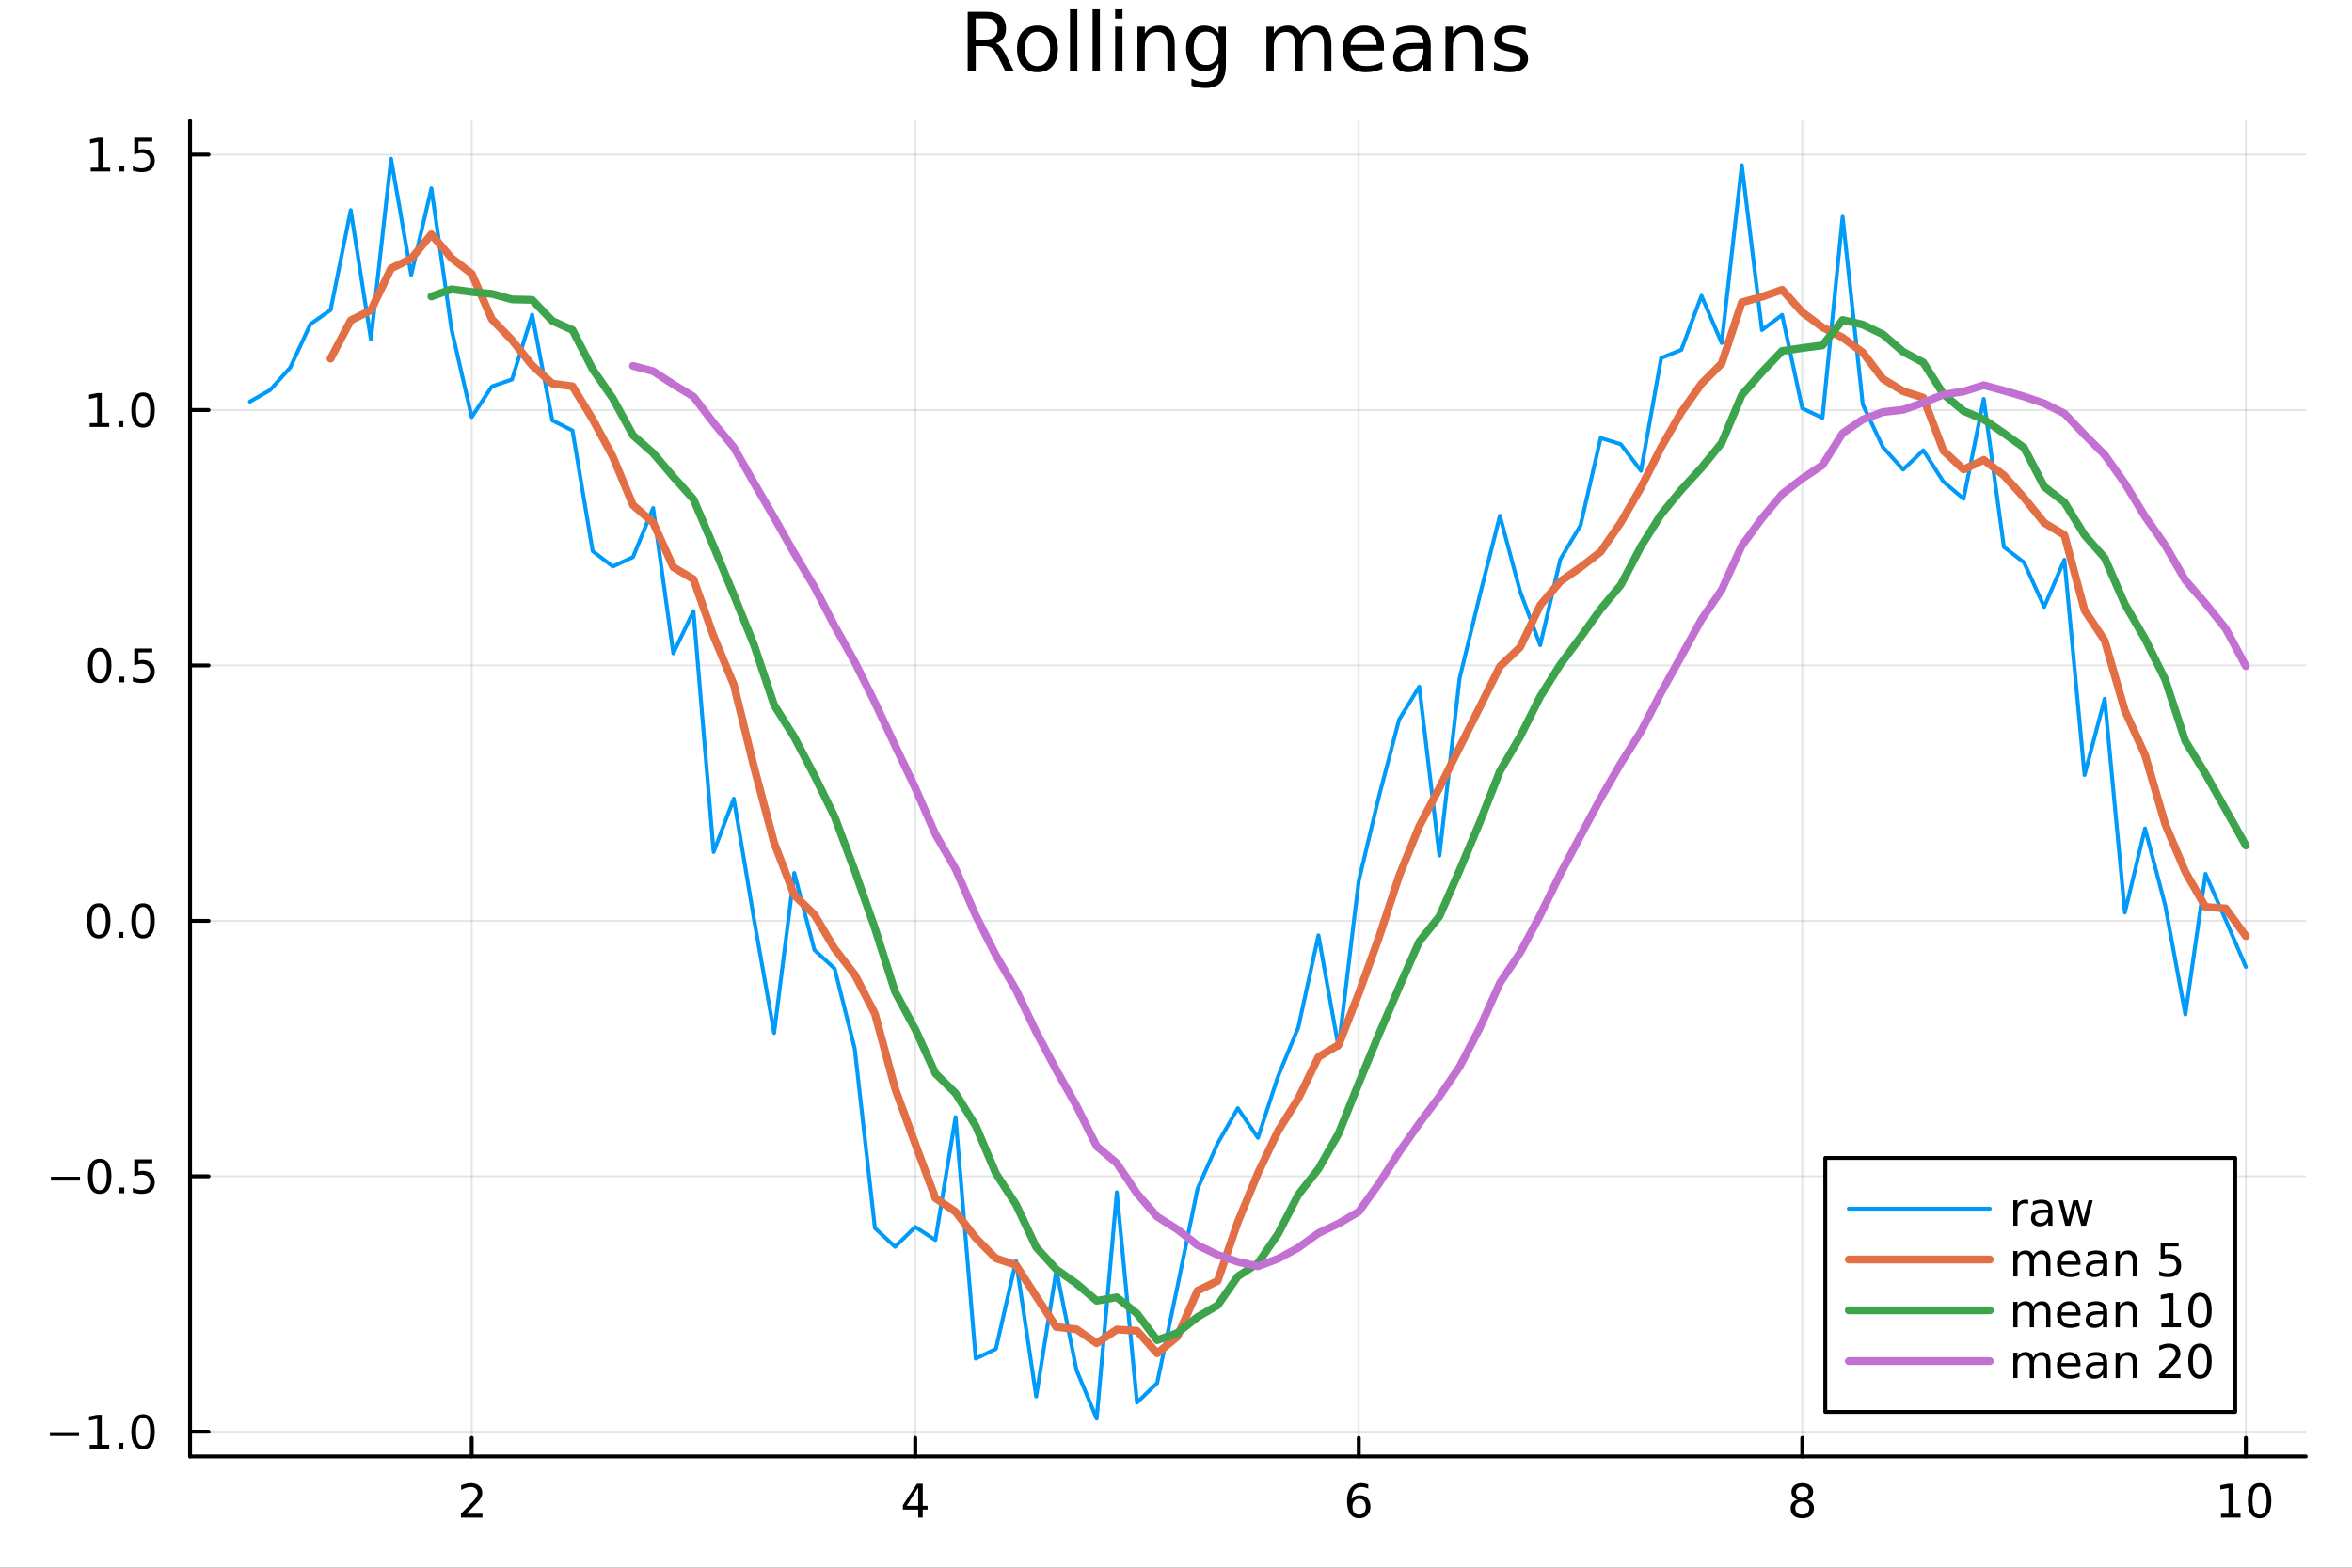<?xml version="1.0" encoding="utf-8"?>
<svg xmlns="http://www.w3.org/2000/svg" xmlns:xlink="http://www.w3.org/1999/xlink" width="600" height="400" viewBox="0 0 2400 1600">
<rect x="0" y="0" width="2400" height="1600" fill="#333333" stroke="none"/>
<defs>
  <clipPath id="clip370">
    <rect x="0" y="0" width="2400" height="1600"/>
  </clipPath>
</defs>
<path clip-path="url(#clip370)" d="M0 1600 L2400 1600 L2400 0 L0 0  Z" fill="#ffffff" fill-rule="evenodd" fill-opacity="1"/>
<defs>
  <clipPath id="clip371">
    <rect x="480" y="0" width="1681" height="1600"/>
  </clipPath>
</defs>
<path clip-path="url(#clip370)" d="M193.936 1486.45 L2352.76 1486.45 L2352.76 123.472 L193.936 123.472  Z" fill="#ffffff" fill-rule="evenodd" fill-opacity="1"/>
<defs>
  <clipPath id="clip372">
    <rect x="193" y="123" width="2160" height="1364"/>
  </clipPath>
</defs>
<polyline clip-path="url(#clip372)" style="stroke:#000000; stroke-linecap:round; stroke-linejoin:round; stroke-width:2; stroke-opacity:0.1; fill:none" points="481.326,1486.45 481.326,123.472 "/>
<polyline clip-path="url(#clip372)" style="stroke:#000000; stroke-linecap:round; stroke-linejoin:round; stroke-width:2; stroke-opacity:0.1; fill:none" points="933.909,1486.45 933.909,123.472 "/>
<polyline clip-path="url(#clip372)" style="stroke:#000000; stroke-linecap:round; stroke-linejoin:round; stroke-width:2; stroke-opacity:0.1; fill:none" points="1386.49,1486.45 1386.49,123.472 "/>
<polyline clip-path="url(#clip372)" style="stroke:#000000; stroke-linecap:round; stroke-linejoin:round; stroke-width:2; stroke-opacity:0.1; fill:none" points="1839.07,1486.45 1839.07,123.472 "/>
<polyline clip-path="url(#clip372)" style="stroke:#000000; stroke-linecap:round; stroke-linejoin:round; stroke-width:2; stroke-opacity:0.1; fill:none" points="2291.66,1486.45 2291.66,123.472 "/>
<polyline clip-path="url(#clip370)" style="stroke:#000000; stroke-linecap:round; stroke-linejoin:round; stroke-width:4; stroke-opacity:1; fill:none" points="193.936,1486.45 2352.76,1486.45 "/>
<polyline clip-path="url(#clip370)" style="stroke:#000000; stroke-linecap:round; stroke-linejoin:round; stroke-width:4; stroke-opacity:1; fill:none" points="481.326,1486.45 481.326,1467.55 "/>
<polyline clip-path="url(#clip370)" style="stroke:#000000; stroke-linecap:round; stroke-linejoin:round; stroke-width:4; stroke-opacity:1; fill:none" points="933.909,1486.45 933.909,1467.55 "/>
<polyline clip-path="url(#clip370)" style="stroke:#000000; stroke-linecap:round; stroke-linejoin:round; stroke-width:4; stroke-opacity:1; fill:none" points="1386.49,1486.45 1386.49,1467.55 "/>
<polyline clip-path="url(#clip370)" style="stroke:#000000; stroke-linecap:round; stroke-linejoin:round; stroke-width:4; stroke-opacity:1; fill:none" points="1839.07,1486.45 1839.07,1467.55 "/>
<polyline clip-path="url(#clip370)" style="stroke:#000000; stroke-linecap:round; stroke-linejoin:round; stroke-width:4; stroke-opacity:1; fill:none" points="2291.66,1486.45 2291.66,1467.55 "/>
<path clip-path="url(#clip370)" d="M475.979 1544.91 L492.298 1544.91 L492.298 1548.85 L470.354 1548.85 L470.354 1544.91 Q473.016 1542.16 477.599 1537.53 Q482.206 1532.88 483.386 1531.53 Q485.632 1529.01 486.511 1527.27 Q487.414 1525.51 487.414 1523.82 Q487.414 1521.07 485.47 1519.33 Q483.548 1517.6 480.446 1517.6 Q478.247 1517.6 475.794 1518.36 Q473.363 1519.13 470.585 1520.68 L470.585 1515.95 Q473.409 1514.82 475.863 1514.24 Q478.317 1513.66 480.354 1513.66 Q485.724 1513.66 488.919 1516.35 Q492.113 1519.03 492.113 1523.52 Q492.113 1525.65 491.303 1527.57 Q490.516 1529.47 488.409 1532.07 Q487.831 1532.74 484.729 1535.95 Q481.627 1539.15 475.979 1544.91 Z" fill="#000000" fill-rule="nonzero" fill-opacity="1" /><path clip-path="url(#clip370)" d="M936.918 1518.36 L925.113 1536.81 L936.918 1536.81 L936.918 1518.36 M935.691 1514.29 L941.571 1514.29 L941.571 1536.81 L946.501 1536.81 L946.501 1540.7 L941.571 1540.7 L941.571 1548.85 L936.918 1548.85 L936.918 1540.7 L921.316 1540.7 L921.316 1536.19 L935.691 1514.29 Z" fill="#000000" fill-rule="nonzero" fill-opacity="1" /><path clip-path="url(#clip370)" d="M1386.9 1529.7 Q1383.75 1529.7 1381.9 1531.86 Q1380.07 1534.01 1380.07 1537.76 Q1380.07 1541.49 1381.9 1543.66 Q1383.75 1545.82 1386.9 1545.82 Q1390.04 1545.82 1391.87 1543.66 Q1393.73 1541.49 1393.73 1537.76 Q1393.73 1534.01 1391.87 1531.86 Q1390.04 1529.7 1386.9 1529.7 M1396.18 1515.05 L1396.18 1519.31 Q1394.42 1518.48 1392.61 1518.04 Q1390.83 1517.6 1389.07 1517.6 Q1384.44 1517.6 1381.99 1520.72 Q1379.56 1523.85 1379.21 1530.17 Q1380.58 1528.15 1382.64 1527.09 Q1384.7 1526 1387.17 1526 Q1392.38 1526 1395.39 1529.17 Q1398.42 1532.32 1398.42 1537.76 Q1398.42 1543.08 1395.28 1546.3 Q1392.13 1549.52 1386.9 1549.52 Q1380.9 1549.52 1377.73 1544.94 Q1374.56 1540.33 1374.56 1531.6 Q1374.56 1523.41 1378.45 1518.55 Q1382.34 1513.66 1388.89 1513.66 Q1390.65 1513.66 1392.43 1514.01 Q1394.23 1514.36 1396.18 1515.05 Z" fill="#000000" fill-rule="nonzero" fill-opacity="1" /><path clip-path="url(#clip370)" d="M1839.07 1532.44 Q1835.74 1532.44 1833.82 1534.22 Q1831.92 1536 1831.92 1539.13 Q1831.92 1542.25 1833.82 1544.03 Q1835.74 1545.82 1839.07 1545.82 Q1842.41 1545.82 1844.33 1544.03 Q1846.25 1542.23 1846.25 1539.13 Q1846.25 1536 1844.33 1534.22 Q1842.43 1532.44 1839.07 1532.44 M1834.4 1530.45 Q1831.39 1529.7 1829.7 1527.64 Q1828.03 1525.58 1828.03 1522.62 Q1828.03 1518.48 1830.97 1516.07 Q1833.94 1513.66 1839.07 1513.66 Q1844.24 1513.66 1847.18 1516.07 Q1850.12 1518.48 1850.12 1522.62 Q1850.12 1525.58 1848.43 1527.64 Q1846.76 1529.7 1843.77 1530.45 Q1847.15 1531.23 1849.03 1533.52 Q1850.93 1535.82 1850.93 1539.13 Q1850.93 1544.15 1847.85 1546.83 Q1844.79 1549.52 1839.07 1549.52 Q1833.36 1549.52 1830.28 1546.83 Q1827.22 1544.15 1827.22 1539.13 Q1827.22 1535.82 1829.12 1533.52 Q1831.02 1531.23 1834.4 1530.45 M1832.69 1523.06 Q1832.69 1525.75 1834.35 1527.25 Q1836.04 1528.76 1839.07 1528.76 Q1842.08 1528.76 1843.77 1527.25 Q1845.49 1525.75 1845.49 1523.06 Q1845.49 1520.38 1843.77 1518.87 Q1842.08 1517.37 1839.07 1517.37 Q1836.04 1517.37 1834.35 1518.87 Q1832.69 1520.38 1832.69 1523.06 Z" fill="#000000" fill-rule="nonzero" fill-opacity="1" /><path clip-path="url(#clip370)" d="M2266.34 1544.91 L2273.98 1544.91 L2273.98 1518.55 L2265.67 1520.21 L2265.67 1515.95 L2273.94 1514.29 L2278.61 1514.29 L2278.61 1544.91 L2286.25 1544.91 L2286.25 1548.85 L2266.34 1548.85 L2266.34 1544.91 Z" fill="#000000" fill-rule="nonzero" fill-opacity="1" /><path clip-path="url(#clip370)" d="M2305.7 1517.37 Q2302.09 1517.37 2300.26 1520.93 Q2298.45 1524.47 2298.45 1531.6 Q2298.45 1538.71 2300.26 1542.27 Q2302.09 1545.82 2305.7 1545.82 Q2309.33 1545.82 2311.14 1542.27 Q2312.96 1538.71 2312.96 1531.6 Q2312.96 1524.47 2311.14 1520.93 Q2309.33 1517.37 2305.7 1517.37 M2305.7 1513.66 Q2311.51 1513.66 2314.56 1518.27 Q2317.64 1522.85 2317.64 1531.6 Q2317.64 1540.33 2314.56 1544.94 Q2311.51 1549.52 2305.7 1549.52 Q2299.89 1549.52 2296.81 1544.94 Q2293.75 1540.33 2293.75 1531.6 Q2293.75 1522.85 2296.81 1518.27 Q2299.89 1513.66 2305.7 1513.66 Z" fill="#000000" fill-rule="nonzero" fill-opacity="1" /><polyline clip-path="url(#clip372)" style="stroke:#000000; stroke-linecap:round; stroke-linejoin:round; stroke-width:2; stroke-opacity:0.1; fill:none" points="193.936,1461.23 2352.76,1461.23 "/>
<polyline clip-path="url(#clip372)" style="stroke:#000000; stroke-linecap:round; stroke-linejoin:round; stroke-width:2; stroke-opacity:0.1; fill:none" points="193.936,1200.54 2352.76,1200.54 "/>
<polyline clip-path="url(#clip372)" style="stroke:#000000; stroke-linecap:round; stroke-linejoin:round; stroke-width:2; stroke-opacity:0.1; fill:none" points="193.936,939.846 2352.76,939.846 "/>
<polyline clip-path="url(#clip372)" style="stroke:#000000; stroke-linecap:round; stroke-linejoin:round; stroke-width:2; stroke-opacity:0.1; fill:none" points="193.936,679.153 2352.76,679.153 "/>
<polyline clip-path="url(#clip372)" style="stroke:#000000; stroke-linecap:round; stroke-linejoin:round; stroke-width:2; stroke-opacity:0.1; fill:none" points="193.936,418.46 2352.76,418.46 "/>
<polyline clip-path="url(#clip372)" style="stroke:#000000; stroke-linecap:round; stroke-linejoin:round; stroke-width:2; stroke-opacity:0.1; fill:none" points="193.936,157.767 2352.76,157.767 "/>
<polyline clip-path="url(#clip370)" style="stroke:#000000; stroke-linecap:round; stroke-linejoin:round; stroke-width:4; stroke-opacity:1; fill:none" points="193.936,1486.45 193.936,123.472 "/>
<polyline clip-path="url(#clip370)" style="stroke:#000000; stroke-linecap:round; stroke-linejoin:round; stroke-width:4; stroke-opacity:1; fill:none" points="193.936,1461.23 212.834,1461.23 "/>
<polyline clip-path="url(#clip370)" style="stroke:#000000; stroke-linecap:round; stroke-linejoin:round; stroke-width:4; stroke-opacity:1; fill:none" points="193.936,1200.54 212.834,1200.54 "/>
<polyline clip-path="url(#clip370)" style="stroke:#000000; stroke-linecap:round; stroke-linejoin:round; stroke-width:4; stroke-opacity:1; fill:none" points="193.936,939.846 212.834,939.846 "/>
<polyline clip-path="url(#clip370)" style="stroke:#000000; stroke-linecap:round; stroke-linejoin:round; stroke-width:4; stroke-opacity:1; fill:none" points="193.936,679.153 212.834,679.153 "/>
<polyline clip-path="url(#clip370)" style="stroke:#000000; stroke-linecap:round; stroke-linejoin:round; stroke-width:4; stroke-opacity:1; fill:none" points="193.936,418.46 212.834,418.46 "/>
<polyline clip-path="url(#clip370)" style="stroke:#000000; stroke-linecap:round; stroke-linejoin:round; stroke-width:4; stroke-opacity:1; fill:none" points="193.936,157.767 212.834,157.767 "/>
<path clip-path="url(#clip370)" d="M50.992 1461.68 L80.668 1461.68 L80.668 1465.62 L50.992 1465.62 L50.992 1461.68 Z" fill="#000000" fill-rule="nonzero" fill-opacity="1" /><path clip-path="url(#clip370)" d="M91.571 1474.58 L99.21 1474.58 L99.21 1448.21 L90.899 1449.88 L90.899 1445.62 L99.163 1443.95 L103.839 1443.95 L103.839 1474.58 L111.478 1474.58 L111.478 1478.51 L91.571 1478.51 L91.571 1474.58 Z" fill="#000000" fill-rule="nonzero" fill-opacity="1" /><path clip-path="url(#clip370)" d="M120.922 1472.63 L125.807 1472.63 L125.807 1478.51 L120.922 1478.51 L120.922 1472.63 Z" fill="#000000" fill-rule="nonzero" fill-opacity="1" /><path clip-path="url(#clip370)" d="M145.992 1447.03 Q142.381 1447.03 140.552 1450.6 Q138.746 1454.14 138.746 1461.27 Q138.746 1468.37 140.552 1471.94 Q142.381 1475.48 145.992 1475.48 Q149.626 1475.48 151.431 1471.94 Q153.26 1468.37 153.26 1461.27 Q153.26 1454.14 151.431 1450.6 Q149.626 1447.03 145.992 1447.03 M145.992 1443.33 Q151.802 1443.33 154.857 1447.93 Q157.936 1452.52 157.936 1461.27 Q157.936 1469.99 154.857 1474.6 Q151.802 1479.18 145.992 1479.18 Q140.181 1479.18 137.103 1474.6 Q134.047 1469.99 134.047 1461.27 Q134.047 1452.52 137.103 1447.93 Q140.181 1443.33 145.992 1443.33 Z" fill="#000000" fill-rule="nonzero" fill-opacity="1" /><path clip-path="url(#clip370)" d="M51.987 1200.99 L81.663 1200.99 L81.663 1204.93 L51.987 1204.93 L51.987 1200.99 Z" fill="#000000" fill-rule="nonzero" fill-opacity="1" /><path clip-path="url(#clip370)" d="M101.756 1186.34 Q98.145 1186.34 96.316 1189.9 Q94.51 1193.44 94.51 1200.57 Q94.51 1207.68 96.316 1211.25 Q98.145 1214.79 101.756 1214.79 Q105.39 1214.79 107.196 1211.25 Q109.024 1207.68 109.024 1200.57 Q109.024 1193.44 107.196 1189.9 Q105.39 1186.34 101.756 1186.34 M101.756 1182.63 Q107.566 1182.63 110.621 1187.24 Q113.7 1191.82 113.7 1200.57 Q113.7 1209.3 110.621 1213.91 Q107.566 1218.49 101.756 1218.49 Q95.946 1218.49 92.867 1213.91 Q89.811 1209.3 89.811 1200.57 Q89.811 1191.82 92.867 1187.24 Q95.946 1182.63 101.756 1182.63 Z" fill="#000000" fill-rule="nonzero" fill-opacity="1" /><path clip-path="url(#clip370)" d="M121.918 1211.94 L126.802 1211.94 L126.802 1217.82 L121.918 1217.82 L121.918 1211.94 Z" fill="#000000" fill-rule="nonzero" fill-opacity="1" /><path clip-path="url(#clip370)" d="M137.033 1183.26 L155.39 1183.26 L155.39 1187.19 L141.316 1187.19 L141.316 1195.67 Q142.334 1195.32 143.353 1195.16 Q144.371 1194.97 145.39 1194.97 Q151.177 1194.97 154.556 1198.14 Q157.936 1201.31 157.936 1206.73 Q157.936 1212.31 154.464 1215.41 Q150.992 1218.49 144.672 1218.49 Q142.496 1218.49 140.228 1218.12 Q137.982 1217.75 135.575 1217.01 L135.575 1212.31 Q137.658 1213.44 139.881 1214 Q142.103 1214.56 144.58 1214.56 Q148.584 1214.56 150.922 1212.45 Q153.26 1210.34 153.26 1206.73 Q153.26 1203.12 150.922 1201.01 Q148.584 1198.91 144.58 1198.91 Q142.705 1198.91 140.83 1199.32 Q138.978 1199.74 137.033 1200.62 L137.033 1183.26 Z" fill="#000000" fill-rule="nonzero" fill-opacity="1" /><path clip-path="url(#clip370)" d="M100.76 925.645 Q97.149 925.645 95.321 929.21 Q93.515 932.752 93.515 939.881 Q93.515 946.988 95.321 950.552 Q97.149 954.094 100.76 954.094 Q104.395 954.094 106.2 950.552 Q108.029 946.988 108.029 939.881 Q108.029 932.752 106.2 929.21 Q104.395 925.645 100.76 925.645 M100.76 921.941 Q106.571 921.941 109.626 926.548 Q112.705 931.131 112.705 939.881 Q112.705 948.608 109.626 953.214 Q106.571 957.798 100.76 957.798 Q94.95 957.798 91.871 953.214 Q88.816 948.608 88.816 939.881 Q88.816 931.131 91.871 926.548 Q94.95 921.941 100.76 921.941 Z" fill="#000000" fill-rule="nonzero" fill-opacity="1" /><path clip-path="url(#clip370)" d="M120.922 951.247 L125.807 951.247 L125.807 957.126 L120.922 957.126 L120.922 951.247 Z" fill="#000000" fill-rule="nonzero" fill-opacity="1" /><path clip-path="url(#clip370)" d="M145.992 925.645 Q142.381 925.645 140.552 929.21 Q138.746 932.752 138.746 939.881 Q138.746 946.988 140.552 950.552 Q142.381 954.094 145.992 954.094 Q149.626 954.094 151.431 950.552 Q153.26 946.988 153.26 939.881 Q153.26 932.752 151.431 929.21 Q149.626 925.645 145.992 925.645 M145.992 921.941 Q151.802 921.941 154.857 926.548 Q157.936 931.131 157.936 939.881 Q157.936 948.608 154.857 953.214 Q151.802 957.798 145.992 957.798 Q140.181 957.798 137.103 953.214 Q134.047 948.608 134.047 939.881 Q134.047 931.131 137.103 926.548 Q140.181 921.941 145.992 921.941 Z" fill="#000000" fill-rule="nonzero" fill-opacity="1" /><path clip-path="url(#clip370)" d="M101.756 664.952 Q98.145 664.952 96.316 668.517 Q94.51 672.058 94.51 679.188 Q94.51 686.294 96.316 689.859 Q98.145 693.401 101.756 693.401 Q105.39 693.401 107.196 689.859 Q109.024 686.294 109.024 679.188 Q109.024 672.058 107.196 668.517 Q105.39 664.952 101.756 664.952 M101.756 661.248 Q107.566 661.248 110.621 665.855 Q113.7 670.438 113.7 679.188 Q113.7 687.915 110.621 692.521 Q107.566 697.105 101.756 697.105 Q95.946 697.105 92.867 692.521 Q89.811 687.915 89.811 679.188 Q89.811 670.438 92.867 665.855 Q95.946 661.248 101.756 661.248 Z" fill="#000000" fill-rule="nonzero" fill-opacity="1" /><path clip-path="url(#clip370)" d="M121.918 690.554 L126.802 690.554 L126.802 696.433 L121.918 696.433 L121.918 690.554 Z" fill="#000000" fill-rule="nonzero" fill-opacity="1" /><path clip-path="url(#clip370)" d="M137.033 661.873 L155.39 661.873 L155.39 665.808 L141.316 665.808 L141.316 674.281 Q142.334 673.933 143.353 673.771 Q144.371 673.586 145.39 673.586 Q151.177 673.586 154.556 676.757 Q157.936 679.929 157.936 685.345 Q157.936 690.924 154.464 694.026 Q150.992 697.105 144.672 697.105 Q142.496 697.105 140.228 696.734 Q137.982 696.364 135.575 695.623 L135.575 690.924 Q137.658 692.058 139.881 692.614 Q142.103 693.169 144.58 693.169 Q148.584 693.169 150.922 691.063 Q153.26 688.957 153.26 685.345 Q153.26 681.734 150.922 679.628 Q148.584 677.521 144.58 677.521 Q142.705 677.521 140.83 677.938 Q138.978 678.355 137.033 679.234 L137.033 661.873 Z" fill="#000000" fill-rule="nonzero" fill-opacity="1" /><path clip-path="url(#clip370)" d="M91.571 431.805 L99.21 431.805 L99.21 405.439 L90.899 407.106 L90.899 402.847 L99.163 401.18 L103.839 401.18 L103.839 431.805 L111.478 431.805 L111.478 435.74 L91.571 435.74 L91.571 431.805 Z" fill="#000000" fill-rule="nonzero" fill-opacity="1" /><path clip-path="url(#clip370)" d="M120.922 429.861 L125.807 429.861 L125.807 435.74 L120.922 435.74 L120.922 429.861 Z" fill="#000000" fill-rule="nonzero" fill-opacity="1" /><path clip-path="url(#clip370)" d="M145.992 404.259 Q142.381 404.259 140.552 407.824 Q138.746 411.365 138.746 418.495 Q138.746 425.601 140.552 429.166 Q142.381 432.708 145.992 432.708 Q149.626 432.708 151.431 429.166 Q153.26 425.601 153.26 418.495 Q153.26 411.365 151.431 407.824 Q149.626 404.259 145.992 404.259 M145.992 400.555 Q151.802 400.555 154.857 405.162 Q157.936 409.745 157.936 418.495 Q157.936 427.222 154.857 431.828 Q151.802 436.412 145.992 436.412 Q140.181 436.412 137.103 431.828 Q134.047 427.222 134.047 418.495 Q134.047 409.745 137.103 405.162 Q140.181 400.555 145.992 400.555 Z" fill="#000000" fill-rule="nonzero" fill-opacity="1" /><path clip-path="url(#clip370)" d="M92.566 171.112 L100.205 171.112 L100.205 144.746 L91.895 146.413 L91.895 142.154 L100.159 140.487 L104.834 140.487 L104.834 171.112 L112.473 171.112 L112.473 175.047 L92.566 175.047 L92.566 171.112 Z" fill="#000000" fill-rule="nonzero" fill-opacity="1" /><path clip-path="url(#clip370)" d="M121.918 169.168 L126.802 169.168 L126.802 175.047 L121.918 175.047 L121.918 169.168 Z" fill="#000000" fill-rule="nonzero" fill-opacity="1" /><path clip-path="url(#clip370)" d="M137.033 140.487 L155.39 140.487 L155.39 144.422 L141.316 144.422 L141.316 152.894 Q142.334 152.547 143.353 152.385 Q144.371 152.2 145.39 152.2 Q151.177 152.2 154.556 155.371 Q157.936 158.543 157.936 163.959 Q157.936 169.538 154.464 172.64 Q150.992 175.718 144.672 175.718 Q142.496 175.718 140.228 175.348 Q137.982 174.978 135.575 174.237 L135.575 169.538 Q137.658 170.672 139.881 171.228 Q142.103 171.783 144.58 171.783 Q148.584 171.783 150.922 169.677 Q153.26 167.57 153.26 163.959 Q153.26 160.348 150.922 158.242 Q148.584 156.135 144.58 156.135 Q142.705 156.135 140.83 156.552 Q138.978 156.969 137.033 157.848 L137.033 140.487 Z" fill="#000000" fill-rule="nonzero" fill-opacity="1" /><path clip-path="url(#clip370)" d="M1016.15 44.22 Q1018.79 45.111 1021.26 48.028 Q1023.77 50.944 1026.28 56.048 L1034.59 72.576 L1025.8 72.576 L1018.06 57.061 Q1015.06 50.985 1012.22 49 Q1009.43 47.015 1004.57 47.015 L995.656 47.015 L995.656 72.576 L987.474 72.576 L987.474 12.096 L1005.95 12.096 Q1016.32 12.096 1021.42 16.43 Q1026.52 20.765 1026.52 29.515 Q1026.52 35.227 1023.85 38.994 Q1021.22 42.761 1016.15 44.22 M995.656 18.82 L995.656 40.29 L1005.95 40.29 Q1011.86 40.29 1014.86 37.576 Q1017.9 34.822 1017.9 29.515 Q1017.9 24.208 1014.86 21.535 Q1011.86 18.82 1005.95 18.82 L995.656 18.82 Z" fill="#000000" fill-rule="nonzero" fill-opacity="1" /><path clip-path="url(#clip370)" d="M1058.65 32.431 Q1052.65 32.431 1049.17 37.131 Q1045.69 41.789 1045.69 49.931 Q1045.69 58.074 1049.13 62.773 Q1052.61 67.431 1058.65 67.431 Q1064.6 67.431 1068.09 62.732 Q1071.57 58.033 1071.57 49.931 Q1071.57 41.87 1068.09 37.171 Q1064.6 32.431 1058.65 32.431 M1058.65 26.112 Q1068.37 26.112 1073.92 32.431 Q1079.47 38.751 1079.47 49.931 Q1079.47 61.071 1073.92 67.431 Q1068.37 73.751 1058.65 73.751 Q1048.89 73.751 1043.34 67.431 Q1037.83 61.071 1037.83 49.931 Q1037.83 38.751 1043.34 32.431 Q1048.89 26.112 1058.65 26.112 Z" fill="#000000" fill-rule="nonzero" fill-opacity="1" /><path clip-path="url(#clip370)" d="M1091.82 9.544 L1099.28 9.544 L1099.28 72.576 L1091.82 72.576 L1091.82 9.544 Z" fill="#000000" fill-rule="nonzero" fill-opacity="1" /><path clip-path="url(#clip370)" d="M1114.87 9.544 L1122.33 9.544 L1122.33 72.576 L1114.87 72.576 L1114.87 9.544 Z" fill="#000000" fill-rule="nonzero" fill-opacity="1" /><path clip-path="url(#clip370)" d="M1137.92 27.206 L1145.38 27.206 L1145.38 72.576 L1137.92 72.576 L1137.92 27.206 M1137.92 9.544 L1145.38 9.544 L1145.38 18.983 L1137.92 18.983 L1137.92 9.544 Z" fill="#000000" fill-rule="nonzero" fill-opacity="1" /><path clip-path="url(#clip370)" d="M1198.69 45.192 L1198.69 72.576 L1191.23 72.576 L1191.23 45.435 Q1191.23 38.994 1188.72 35.794 Q1186.21 32.594 1181.19 32.594 Q1175.15 32.594 1171.67 36.442 Q1168.18 40.29 1168.18 46.934 L1168.18 72.576 L1160.69 72.576 L1160.69 27.206 L1168.18 27.206 L1168.18 34.254 Q1170.86 30.163 1174.46 28.138 Q1178.11 26.112 1182.85 26.112 Q1190.67 26.112 1194.68 30.973 Q1198.69 35.794 1198.69 45.192 Z" fill="#000000" fill-rule="nonzero" fill-opacity="1" /><path clip-path="url(#clip370)" d="M1243.41 49.364 Q1243.41 41.263 1240.05 36.806 Q1236.73 32.35 1230.69 32.35 Q1224.69 32.35 1221.33 36.806 Q1218.01 41.263 1218.01 49.364 Q1218.01 57.426 1221.33 61.882 Q1224.69 66.338 1230.69 66.338 Q1236.73 66.338 1240.05 61.882 Q1243.41 57.426 1243.41 49.364 M1250.86 66.945 Q1250.86 78.531 1245.72 84.162 Q1240.57 89.833 1229.96 89.833 Q1226.03 89.833 1222.55 89.225 Q1219.06 88.658 1215.78 87.443 L1215.78 80.192 Q1219.06 81.974 1222.26 82.825 Q1225.46 83.675 1228.79 83.675 Q1236.12 83.675 1239.76 79.827 Q1243.41 76.019 1243.41 68.282 L1243.41 64.596 Q1241.1 68.606 1237.5 70.591 Q1233.89 72.576 1228.87 72.576 Q1220.52 72.576 1215.42 66.216 Q1210.31 59.856 1210.31 49.364 Q1210.31 38.832 1215.42 32.472 Q1220.52 26.112 1228.87 26.112 Q1233.89 26.112 1237.5 28.097 Q1241.1 30.082 1243.41 34.092 L1243.41 27.206 L1250.86 27.206 L1250.86 66.945 Z" fill="#000000" fill-rule="nonzero" fill-opacity="1" /><path clip-path="url(#clip370)" d="M1327.91 35.915 Q1330.71 30.892 1334.6 28.502 Q1338.48 26.112 1343.75 26.112 Q1350.84 26.112 1354.69 31.095 Q1358.54 36.037 1358.54 45.192 L1358.54 72.576 L1351.04 72.576 L1351.04 45.435 Q1351.04 38.913 1348.73 35.753 Q1346.42 32.594 1341.68 32.594 Q1335.89 32.594 1332.53 36.442 Q1329.17 40.29 1329.17 46.934 L1329.17 72.576 L1321.67 72.576 L1321.67 45.435 Q1321.67 38.873 1319.36 35.753 Q1317.06 32.594 1312.23 32.594 Q1306.52 32.594 1303.16 36.482 Q1299.8 40.331 1299.8 46.934 L1299.8 72.576 L1292.3 72.576 L1292.3 27.206 L1299.8 27.206 L1299.8 34.254 Q1302.35 30.082 1305.92 28.097 Q1309.48 26.112 1314.38 26.112 Q1319.32 26.112 1322.77 28.624 Q1326.25 31.135 1327.91 35.915 Z" fill="#000000" fill-rule="nonzero" fill-opacity="1" /><path clip-path="url(#clip370)" d="M1412.21 48.028 L1412.21 51.673 L1377.94 51.673 Q1378.43 59.37 1382.56 63.421 Q1386.73 67.431 1394.14 67.431 Q1398.44 67.431 1402.45 66.378 Q1406.5 65.325 1410.47 63.218 L1410.47 70.267 Q1406.46 71.968 1402.25 72.86 Q1398.03 73.751 1393.7 73.751 Q1382.84 73.751 1376.48 67.431 Q1370.16 61.112 1370.16 50.337 Q1370.16 39.197 1376.16 32.675 Q1382.19 26.112 1392.4 26.112 Q1401.56 26.112 1406.86 32.026 Q1412.21 37.9 1412.21 48.028 M1404.76 45.84 Q1404.68 39.723 1401.31 36.077 Q1397.99 32.431 1392.48 32.431 Q1386.24 32.431 1382.48 35.956 Q1378.75 39.48 1378.18 45.88 L1404.76 45.84 Z" fill="#000000" fill-rule="nonzero" fill-opacity="1" /><path clip-path="url(#clip370)" d="M1445.06 49.769 Q1436.03 49.769 1432.55 51.835 Q1429.06 53.901 1429.06 58.884 Q1429.06 62.854 1431.66 65.203 Q1434.29 67.512 1438.78 67.512 Q1444.98 67.512 1448.71 63.137 Q1452.48 58.722 1452.48 51.43 L1452.48 49.769 L1445.06 49.769 M1459.93 46.691 L1459.93 72.576 L1452.48 72.576 L1452.48 65.689 Q1449.92 69.821 1446.12 71.806 Q1442.31 73.751 1436.8 73.751 Q1429.83 73.751 1425.7 69.862 Q1421.61 65.933 1421.61 59.37 Q1421.61 51.714 1426.71 47.825 Q1431.86 43.936 1442.03 43.936 L1452.48 43.936 L1452.48 43.207 Q1452.48 38.062 1449.07 35.267 Q1445.71 32.431 1439.6 32.431 Q1435.71 32.431 1432.02 33.363 Q1428.33 34.295 1424.93 36.158 L1424.93 29.272 Q1429.02 27.692 1432.87 26.922 Q1436.72 26.112 1440.36 26.112 Q1450.21 26.112 1455.07 31.216 Q1459.93 36.32 1459.93 46.691 Z" fill="#000000" fill-rule="nonzero" fill-opacity="1" /><path clip-path="url(#clip370)" d="M1513 45.192 L1513 72.576 L1505.54 72.576 L1505.54 45.435 Q1505.54 38.994 1503.03 35.794 Q1500.52 32.594 1495.5 32.594 Q1489.46 32.594 1485.98 36.442 Q1482.49 40.29 1482.49 46.934 L1482.49 72.576 L1475 72.576 L1475 27.206 L1482.49 27.206 L1482.49 34.254 Q1485.17 30.163 1488.77 28.138 Q1492.42 26.112 1497.16 26.112 Q1504.98 26.112 1508.99 30.973 Q1513 35.794 1513 45.192 Z" fill="#000000" fill-rule="nonzero" fill-opacity="1" /><path clip-path="url(#clip370)" d="M1556.79 28.543 L1556.79 35.591 Q1553.63 33.971 1550.23 33.161 Q1546.82 32.35 1543.18 32.35 Q1537.63 32.35 1534.83 34.052 Q1532.08 35.753 1532.08 39.156 Q1532.08 41.749 1534.06 43.248 Q1536.05 44.706 1542.04 46.043 L1544.59 46.61 Q1552.53 48.311 1555.86 51.43 Q1559.22 54.509 1559.22 60.059 Q1559.22 66.378 1554.2 70.064 Q1549.21 73.751 1540.46 73.751 Q1536.82 73.751 1532.85 73.022 Q1528.92 72.333 1524.54 70.915 L1524.54 63.218 Q1528.67 65.365 1532.68 66.459 Q1536.7 67.512 1540.62 67.512 Q1545.89 67.512 1548.73 65.73 Q1551.56 63.907 1551.56 60.626 Q1551.56 57.588 1549.5 55.967 Q1547.47 54.347 1540.54 52.848 L1537.95 52.24 Q1531.02 50.782 1527.95 47.785 Q1524.87 44.746 1524.87 39.48 Q1524.87 33.08 1529.4 29.596 Q1533.94 26.112 1542.29 26.112 Q1546.42 26.112 1550.06 26.72 Q1553.71 27.327 1556.79 28.543 Z" fill="#000000" fill-rule="nonzero" fill-opacity="1" /><polyline clip-path="url(#clip372)" style="stroke:#009af9; stroke-linecap:round; stroke-linejoin:round; stroke-width:4; stroke-opacity:1; fill:none" points="255.035,409.872 275.607,398.098 296.179,375.132 316.751,330.726 337.322,316.452 357.894,214.461 378.466,346.41 399.038,162.047 419.61,280.648 440.182,192.198 460.754,336.191 481.326,425.668 501.898,394.396 522.47,387.257 543.042,321.168 563.614,429.069 584.186,439.39 604.758,562.461 625.33,578.166 645.902,568.596 666.474,518.475 687.046,666.768 707.617,623.743 728.189,869.574 748.761,815.181 769.333,937.832 789.905,1054.27 810.477,890.997 831.049,969.566 851.621,988.507 872.193,1070.34 892.765,1253.4 913.337,1272.51 933.909,1252.27 954.481,1265.59 975.053,1140.11 995.625,1386.64 1016.2,1376.75 1036.77,1286.86 1057.34,1425.23 1077.91,1296.38 1098.48,1398.33 1119.06,1447.87 1139.63,1216.85 1160.2,1431.42 1180.77,1411.53 1201.34,1313.62 1221.92,1213.49 1242.49,1166.94 1263.06,1131.03 1283.63,1161.3 1304.2,1098.37 1324.78,1048.62 1345.35,954.593 1365.92,1069.23 1386.49,898.917 1407.06,813 1427.64,734.538 1448.21,700.846 1468.78,873.231 1489.35,692.45 1509.92,607.997 1530.5,526.362 1551.07,603.434 1571.64,658.463 1592.21,570.772 1612.78,536.184 1633.35,446.956 1653.93,453.436 1674.5,480.51 1695.07,365.348 1715.64,357.093 1736.21,301.831 1756.79,350.076 1777.36,168.652 1797.93,336.819 1818.5,321.4 1839.07,416.775 1859.65,426.503 1880.22,221.27 1900.79,412.779 1921.36,456.409 1941.93,479.248 1962.51,459.611 1983.08,491.587 2003.65,509.082 2024.22,407.138 2044.79,558.24 2065.37,574.103 2085.94,619.438 2106.51,571.282 2127.08,790.974 2147.65,713.168 2168.23,931.33 2188.8,845.555 2209.37,923.914 2229.94,1035.35 2250.51,891.967 2271.09,938.857 2291.66,986.885 "/>
<polyline clip-path="url(#clip372)" style="stroke:#e26f46; stroke-linecap:round; stroke-linejoin:round; stroke-width:8; stroke-opacity:1; fill:none" points="337.322,366.056 357.894,326.974 378.466,316.636 399.038,274.019 419.61,264.004 440.182,239.153 460.754,263.499 481.326,279.35 501.898,325.82 522.47,347.142 543.042,372.936 563.614,391.512 584.186,394.256 604.758,427.869 625.33,466.051 645.902,515.536 666.474,533.418 687.046,578.893 707.617,591.149 728.189,649.431 748.761,698.748 769.333,782.62 789.905,860.119 810.477,913.57 831.049,933.568 851.621,968.234 872.193,994.734 892.765,1034.56 913.337,1110.86 933.909,1167.4 954.481,1222.82 975.053,1236.78 995.625,1263.42 1016.2,1284.27 1036.77,1291.19 1057.34,1323.12 1077.91,1354.37 1098.48,1356.71 1119.06,1370.94 1139.63,1356.93 1160.2,1358.17 1180.77,1381.2 1201.34,1364.26 1221.92,1317.38 1242.49,1307.4 1263.06,1247.32 1283.63,1197.28 1304.2,1154.23 1324.78,1121.25 1345.35,1078.78 1365.92,1066.42 1386.49,1013.95 1407.06,956.873 1427.64,894.056 1448.21,843.307 1468.78,804.106 1489.35,762.813 1509.92,721.812 1530.5,680.177 1551.07,660.695 1571.64,617.741 1592.21,593.405 1612.78,579.043 1633.35,563.162 1653.93,533.162 1674.5,497.571 1695.07,456.487 1715.64,420.669 1736.21,391.644 1756.79,370.972 1777.36,308.6 1797.93,302.894 1818.5,295.756 1839.07,318.744 1859.65,334.03 1880.22,344.553 1900.79,359.745 1921.36,386.747 1941.93,399.242 1962.51,405.863 1983.08,459.927 2003.65,479.187 2024.22,469.333 2044.79,485.132 2065.37,508.03 2085.94,533.6 2106.51,546.04 2127.08,622.807 2147.65,653.793 2168.23,725.238 2188.8,770.462 2209.37,840.988 2229.94,889.864 2250.51,925.624 2271.09,927.129 2291.66,955.395 "/>
<polyline clip-path="url(#clip372)" style="stroke:#3da44d; stroke-linecap:round; stroke-linejoin:round; stroke-width:8; stroke-opacity:1; fill:none" points="440.182,302.604 460.754,295.236 481.326,297.993 501.898,299.92 522.47,305.573 543.042,306.044 563.614,327.505 584.186,336.803 604.758,376.845 625.33,406.596 645.902,444.236 666.474,462.465 687.046,486.575 707.617,509.509 728.189,557.741 748.761,607.142 769.333,658.019 789.905,719.506 810.477,752.36 831.049,791.5 851.621,833.491 872.193,888.677 892.765,947.34 913.337,1012.22 933.909,1050.49 954.481,1095.53 975.053,1115.76 995.625,1148.99 1016.2,1197.57 1036.77,1229.3 1057.34,1272.97 1077.91,1295.57 1098.48,1310.07 1119.06,1327.6 1139.63,1324.06 1160.2,1340.64 1180.77,1367.79 1201.34,1360.48 1221.92,1344.16 1242.49,1332.17 1263.06,1302.75 1283.63,1289.24 1304.2,1259.24 1324.78,1219.32 1345.35,1193.09 1365.92,1156.87 1386.49,1105.61 1407.06,1055.55 1427.64,1007.66 1448.21,961.046 1468.78,935.265 1489.35,888.38 1509.92,839.343 1530.5,787.117 1551.07,752.001 1571.64,710.924 1592.21,678.109 1612.78,650.428 1633.35,621.669 1653.93,596.928 1674.5,557.656 1695.07,524.946 1715.64,499.856 1736.21,477.403 1756.79,452.067 1777.36,403.086 1797.93,379.691 1818.5,358.212 1839.07,355.194 1859.65,352.501 1880.22,326.577 1900.79,331.32 1921.36,341.251 1941.93,358.993 1962.51,369.947 1983.08,402.24 2003.65,419.466 2024.22,428.04 2044.79,442.187 2065.37,456.947 2085.94,496.763 2106.51,512.614 2127.08,546.07 2147.65,569.462 2168.23,616.634 2188.8,652.031 2209.37,693.514 2229.94,756.336 2250.51,789.708 2271.09,826.184 2291.66,862.928 "/>
<polyline clip-path="url(#clip372)" style="stroke:#c271d2; stroke-linecap:round; stroke-linejoin:round; stroke-width:8; stroke-opacity:1; fill:none" points="645.902,373.42 666.474,378.85 687.046,392.284 707.617,404.714 728.189,431.657 748.761,456.593 769.333,492.762 789.905,528.155 810.477,564.602 831.049,599.048 851.621,638.864 872.193,675.571 892.765,716.957 913.337,760.863 933.909,804.114 954.481,851.335 975.053,886.887 995.625,934.249 1016.2,974.964 1036.77,1010.4 1057.34,1053.23 1077.91,1092.13 1098.48,1128.7 1119.06,1169.91 1139.63,1187.27 1160.2,1218.09 1180.77,1241.77 1201.34,1254.74 1221.92,1270.86 1242.49,1280.73 1263.06,1287.86 1283.63,1292.41 1304.2,1284.65 1324.78,1273.46 1345.35,1258.58 1365.92,1248.76 1386.49,1236.7 1407.06,1208.02 1427.64,1175.91 1448.21,1146.61 1468.78,1119.01 1489.35,1088.81 1509.92,1049.29 1530.5,1003.22 1551.07,972.546 1571.64,933.898 1592.21,891.861 1612.78,852.989 1633.35,814.662 1653.93,778.987 1674.5,746.461 1695.07,706.663 1715.64,669.599 1736.21,632.26 1756.79,602.034 1777.36,557.005 1797.93,528.9 1818.5,504.32 1839.07,488.432 1859.65,474.715 1880.22,442.117 1900.79,428.133 1921.36,420.554 1941.93,418.198 1962.51,411.007 1983.08,402.663 2003.65,399.578 2024.22,393.126 2044.79,398.69 2065.37,404.724 2085.94,411.67 2106.51,421.967 2127.08,443.661 2147.65,464.228 2168.23,493.29 2188.8,527.135 2209.37,556.49 2229.94,592.188 2250.51,615.948 2271.09,641.565 2291.66,679.846 "/>
<path clip-path="url(#clip370)" d="M1862.53 1441.02 L2280.8 1441.02 L2280.8 1181.82 L1862.53 1181.82  Z" fill="#ffffff" fill-rule="evenodd" fill-opacity="1"/>
<polyline clip-path="url(#clip370)" style="stroke:#000000; stroke-linecap:round; stroke-linejoin:round; stroke-width:4; stroke-opacity:1; fill:none" points="1862.53,1441.02 2280.8,1441.02 2280.8,1181.82 1862.53,1181.82 1862.53,1441.02 "/>
<polyline clip-path="url(#clip370)" style="stroke:#009af9; stroke-linecap:round; stroke-linejoin:round; stroke-width:4; stroke-opacity:1; fill:none" points="1886.52,1233.66 2030.44,1233.66 "/>
<path clip-path="url(#clip370)" d="M2069.61 1228.99 Q2068.89 1228.57 2068.04 1228.39 Q2067.2 1228.18 2066.18 1228.18 Q2062.57 1228.18 2060.63 1230.54 Q2058.71 1232.88 2058.71 1237.28 L2058.71 1250.94 L2054.43 1250.94 L2054.43 1225.01 L2058.71 1225.01 L2058.71 1229.04 Q2060.05 1226.68 2062.2 1225.54 Q2064.36 1224.38 2067.43 1224.38 Q2067.87 1224.38 2068.41 1224.45 Q2068.94 1224.5 2069.59 1224.62 L2069.61 1228.99 Z" fill="#000000" fill-rule="nonzero" fill-opacity="1" /><path clip-path="url(#clip370)" d="M2085.86 1237.9 Q2080.7 1237.9 2078.71 1239.08 Q2076.72 1240.26 2076.72 1243.11 Q2076.72 1245.38 2078.2 1246.72 Q2079.7 1248.04 2082.27 1248.04 Q2085.81 1248.04 2087.94 1245.54 Q2090.1 1243.02 2090.1 1238.85 L2090.1 1237.9 L2085.86 1237.9 M2094.36 1236.14 L2094.36 1250.94 L2090.1 1250.94 L2090.1 1247 Q2088.64 1249.36 2086.46 1250.5 Q2084.29 1251.61 2081.14 1251.61 Q2077.16 1251.61 2074.8 1249.38 Q2072.46 1247.14 2072.46 1243.39 Q2072.46 1239.01 2075.37 1236.79 Q2078.31 1234.57 2084.12 1234.57 L2090.1 1234.57 L2090.1 1234.15 Q2090.1 1231.21 2088.15 1229.62 Q2086.23 1228 2082.74 1228 Q2080.51 1228 2078.41 1228.53 Q2076.3 1229.06 2074.36 1230.13 L2074.36 1226.19 Q2076.69 1225.29 2078.89 1224.85 Q2081.09 1224.38 2083.18 1224.38 Q2088.8 1224.38 2091.58 1227.3 Q2094.36 1230.22 2094.36 1236.14 Z" fill="#000000" fill-rule="nonzero" fill-opacity="1" /><path clip-path="url(#clip370)" d="M2100.65 1225.01 L2104.91 1225.01 L2110.24 1245.24 L2115.54 1225.01 L2120.56 1225.01 L2125.88 1245.24 L2131.18 1225.01 L2135.44 1225.01 L2128.66 1250.94 L2123.64 1250.94 L2118.06 1229.69 L2112.46 1250.94 L2107.43 1250.94 L2100.65 1225.01 Z" fill="#000000" fill-rule="nonzero" fill-opacity="1" /><polyline clip-path="url(#clip370)" style="stroke:#e26f46; stroke-linecap:round; stroke-linejoin:round; stroke-width:8; stroke-opacity:1; fill:none" points="1886.52,1285.5 2030.44,1285.5 "/>
<path clip-path="url(#clip370)" d="M2074.77 1281.83 Q2076.37 1278.96 2078.59 1277.59 Q2080.81 1276.22 2083.82 1276.22 Q2087.87 1276.22 2090.07 1279.07 Q2092.27 1281.9 2092.27 1287.13 L2092.27 1302.78 L2087.99 1302.78 L2087.99 1287.27 Q2087.99 1283.54 2086.67 1281.73 Q2085.35 1279.93 2082.64 1279.93 Q2079.33 1279.93 2077.41 1282.13 Q2075.49 1284.33 2075.49 1288.12 L2075.49 1302.78 L2071.21 1302.78 L2071.21 1287.27 Q2071.21 1283.52 2069.89 1281.73 Q2068.57 1279.93 2065.81 1279.93 Q2062.55 1279.93 2060.63 1282.15 Q2058.71 1284.35 2058.71 1288.12 L2058.71 1302.78 L2054.43 1302.78 L2054.43 1276.85 L2058.71 1276.85 L2058.71 1280.88 Q2060.17 1278.49 2062.2 1277.36 Q2064.24 1276.22 2067.04 1276.22 Q2069.86 1276.22 2071.83 1277.66 Q2073.82 1279.09 2074.77 1281.83 Z" fill="#000000" fill-rule="nonzero" fill-opacity="1" /><path clip-path="url(#clip370)" d="M2122.94 1288.75 L2122.94 1290.83 L2103.36 1290.83 Q2103.64 1295.23 2106 1297.54 Q2108.38 1299.84 2112.62 1299.84 Q2115.07 1299.84 2117.36 1299.23 Q2119.68 1298.63 2121.95 1297.43 L2121.95 1301.46 Q2119.66 1302.43 2117.25 1302.94 Q2114.84 1303.45 2112.36 1303.45 Q2106.16 1303.45 2102.53 1299.84 Q2098.92 1296.22 2098.92 1290.07 Q2098.92 1283.7 2102.34 1279.97 Q2105.79 1276.22 2111.62 1276.22 Q2116.86 1276.22 2119.89 1279.6 Q2122.94 1282.96 2122.94 1288.75 M2118.68 1287.5 Q2118.64 1284 2116.72 1281.92 Q2114.82 1279.84 2111.67 1279.84 Q2108.11 1279.84 2105.95 1281.85 Q2103.82 1283.86 2103.5 1287.52 L2118.68 1287.5 Z" fill="#000000" fill-rule="nonzero" fill-opacity="1" /><path clip-path="url(#clip370)" d="M2141.72 1289.74 Q2136.55 1289.74 2134.56 1290.92 Q2132.57 1292.1 2132.57 1294.95 Q2132.57 1297.22 2134.05 1298.56 Q2135.56 1299.88 2138.13 1299.88 Q2141.67 1299.88 2143.8 1297.38 Q2145.95 1294.86 2145.95 1290.69 L2145.95 1289.74 L2141.72 1289.74 M2150.21 1287.98 L2150.21 1302.78 L2145.95 1302.78 L2145.95 1298.84 Q2144.49 1301.2 2142.32 1302.34 Q2140.14 1303.45 2136.99 1303.45 Q2133.01 1303.45 2130.65 1301.22 Q2128.31 1298.98 2128.31 1295.23 Q2128.31 1290.85 2131.23 1288.63 Q2134.17 1286.41 2139.98 1286.41 L2145.95 1286.41 L2145.95 1285.99 Q2145.95 1283.05 2144.01 1281.46 Q2142.09 1279.84 2138.59 1279.84 Q2136.37 1279.84 2134.26 1280.37 Q2132.16 1280.9 2130.21 1281.97 L2130.21 1278.03 Q2132.55 1277.13 2134.75 1276.69 Q2136.95 1276.22 2139.03 1276.22 Q2144.66 1276.22 2147.43 1279.14 Q2150.21 1282.06 2150.21 1287.98 Z" fill="#000000" fill-rule="nonzero" fill-opacity="1" /><path clip-path="url(#clip370)" d="M2180.54 1287.13 L2180.54 1302.78 L2176.28 1302.78 L2176.28 1287.27 Q2176.28 1283.59 2174.84 1281.76 Q2173.41 1279.93 2170.54 1279.93 Q2167.09 1279.93 2165.1 1282.13 Q2163.11 1284.33 2163.11 1288.12 L2163.11 1302.78 L2158.82 1302.78 L2158.82 1276.85 L2163.11 1276.85 L2163.11 1280.88 Q2164.63 1278.54 2166.69 1277.38 Q2168.78 1276.22 2171.48 1276.22 Q2175.95 1276.22 2178.24 1279 Q2180.54 1281.76 2180.54 1287.13 Z" fill="#000000" fill-rule="nonzero" fill-opacity="1" /><path clip-path="url(#clip370)" d="M2204.75 1268.22 L2223.1 1268.22 L2223.1 1272.15 L2209.03 1272.15 L2209.03 1280.62 Q2210.05 1280.28 2211.07 1280.11 Q2212.09 1279.93 2213.1 1279.93 Q2218.89 1279.93 2222.27 1283.1 Q2225.65 1286.27 2225.65 1291.69 Q2225.65 1297.27 2222.18 1300.37 Q2218.71 1303.45 2212.39 1303.45 Q2210.21 1303.45 2207.94 1303.08 Q2205.7 1302.71 2203.29 1301.97 L2203.29 1297.27 Q2205.37 1298.4 2207.6 1298.96 Q2209.82 1299.51 2212.29 1299.51 Q2216.3 1299.51 2218.64 1297.41 Q2220.98 1295.3 2220.98 1291.69 Q2220.98 1288.08 2218.64 1285.97 Q2216.3 1283.86 2212.29 1283.86 Q2210.42 1283.86 2208.54 1284.28 Q2206.69 1284.7 2204.75 1285.58 L2204.75 1268.22 Z" fill="#000000" fill-rule="nonzero" fill-opacity="1" /><polyline clip-path="url(#clip370)" style="stroke:#3da44d; stroke-linecap:round; stroke-linejoin:round; stroke-width:8; stroke-opacity:1; fill:none" points="1886.52,1337.34 2030.44,1337.34 "/>
<path clip-path="url(#clip370)" d="M2074.77 1333.67 Q2076.37 1330.8 2078.59 1329.43 Q2080.81 1328.06 2083.82 1328.06 Q2087.87 1328.06 2090.07 1330.91 Q2092.27 1333.74 2092.27 1338.97 L2092.27 1354.62 L2087.99 1354.62 L2087.99 1339.11 Q2087.99 1335.38 2086.67 1333.57 Q2085.35 1331.77 2082.64 1331.77 Q2079.33 1331.77 2077.41 1333.97 Q2075.49 1336.17 2075.49 1339.96 L2075.49 1354.62 L2071.21 1354.62 L2071.21 1339.11 Q2071.21 1335.36 2069.89 1333.57 Q2068.57 1331.77 2065.81 1331.77 Q2062.55 1331.77 2060.63 1333.99 Q2058.71 1336.19 2058.71 1339.96 L2058.71 1354.62 L2054.43 1354.62 L2054.43 1328.69 L2058.71 1328.69 L2058.71 1332.72 Q2060.17 1330.33 2062.2 1329.2 Q2064.24 1328.06 2067.04 1328.06 Q2069.86 1328.06 2071.83 1329.5 Q2073.82 1330.93 2074.77 1333.67 Z" fill="#000000" fill-rule="nonzero" fill-opacity="1" /><path clip-path="url(#clip370)" d="M2122.94 1340.59 L2122.94 1342.67 L2103.36 1342.67 Q2103.64 1347.07 2106 1349.38 Q2108.38 1351.68 2112.62 1351.68 Q2115.07 1351.68 2117.36 1351.07 Q2119.68 1350.47 2121.95 1349.27 L2121.95 1353.3 Q2119.66 1354.27 2117.25 1354.78 Q2114.84 1355.29 2112.36 1355.29 Q2106.16 1355.29 2102.53 1351.68 Q2098.92 1348.06 2098.92 1341.91 Q2098.92 1335.54 2102.34 1331.81 Q2105.79 1328.06 2111.62 1328.06 Q2116.86 1328.06 2119.89 1331.44 Q2122.94 1334.8 2122.94 1340.59 M2118.68 1339.34 Q2118.64 1335.84 2116.72 1333.76 Q2114.82 1331.68 2111.67 1331.68 Q2108.11 1331.68 2105.95 1333.69 Q2103.82 1335.7 2103.5 1339.36 L2118.68 1339.34 Z" fill="#000000" fill-rule="nonzero" fill-opacity="1" /><path clip-path="url(#clip370)" d="M2141.72 1341.58 Q2136.55 1341.58 2134.56 1342.76 Q2132.57 1343.94 2132.57 1346.79 Q2132.57 1349.06 2134.05 1350.4 Q2135.56 1351.72 2138.13 1351.72 Q2141.67 1351.72 2143.8 1349.22 Q2145.95 1346.7 2145.95 1342.53 L2145.95 1341.58 L2141.72 1341.58 M2150.21 1339.82 L2150.21 1354.62 L2145.95 1354.62 L2145.95 1350.68 Q2144.49 1353.04 2142.32 1354.18 Q2140.14 1355.29 2136.99 1355.29 Q2133.01 1355.29 2130.65 1353.06 Q2128.31 1350.82 2128.31 1347.07 Q2128.31 1342.69 2131.23 1340.47 Q2134.17 1338.25 2139.98 1338.25 L2145.95 1338.25 L2145.95 1337.83 Q2145.95 1334.89 2144.01 1333.3 Q2142.09 1331.68 2138.59 1331.68 Q2136.37 1331.68 2134.26 1332.21 Q2132.16 1332.74 2130.21 1333.81 L2130.21 1329.87 Q2132.55 1328.97 2134.75 1328.53 Q2136.95 1328.06 2139.03 1328.06 Q2144.66 1328.06 2147.43 1330.98 Q2150.21 1333.9 2150.21 1339.82 Z" fill="#000000" fill-rule="nonzero" fill-opacity="1" /><path clip-path="url(#clip370)" d="M2180.54 1338.97 L2180.54 1354.62 L2176.28 1354.62 L2176.28 1339.11 Q2176.28 1335.43 2174.84 1333.6 Q2173.41 1331.77 2170.54 1331.77 Q2167.09 1331.77 2165.1 1333.97 Q2163.11 1336.17 2163.11 1339.96 L2163.11 1354.62 L2158.82 1354.62 L2158.82 1328.69 L2163.11 1328.69 L2163.11 1332.72 Q2164.63 1330.38 2166.69 1329.22 Q2168.78 1328.06 2171.48 1328.06 Q2175.95 1328.06 2178.24 1330.84 Q2180.54 1333.6 2180.54 1338.97 Z" fill="#000000" fill-rule="nonzero" fill-opacity="1" /><path clip-path="url(#clip370)" d="M2205.51 1350.68 L2213.15 1350.68 L2213.15 1324.31 L2204.84 1325.98 L2204.84 1321.72 L2213.1 1320.06 L2217.78 1320.06 L2217.78 1350.68 L2225.42 1350.68 L2225.42 1354.62 L2205.51 1354.62 L2205.51 1350.68 Z" fill="#000000" fill-rule="nonzero" fill-opacity="1" /><path clip-path="url(#clip370)" d="M2244.86 1323.13 Q2241.25 1323.13 2239.42 1326.7 Q2237.62 1330.24 2237.62 1337.37 Q2237.62 1344.48 2239.42 1348.04 Q2241.25 1351.58 2244.86 1351.58 Q2248.5 1351.58 2250.3 1348.04 Q2252.13 1344.48 2252.13 1337.37 Q2252.13 1330.24 2250.3 1326.7 Q2248.5 1323.13 2244.86 1323.13 M2244.86 1319.43 Q2250.67 1319.43 2253.73 1324.04 Q2256.81 1328.62 2256.81 1337.37 Q2256.81 1346.1 2253.73 1350.7 Q2250.67 1355.29 2244.86 1355.29 Q2239.05 1355.29 2235.98 1350.7 Q2232.92 1346.1 2232.92 1337.37 Q2232.92 1328.62 2235.98 1324.04 Q2239.05 1319.43 2244.86 1319.43 Z" fill="#000000" fill-rule="nonzero" fill-opacity="1" /><polyline clip-path="url(#clip370)" style="stroke:#c271d2; stroke-linecap:round; stroke-linejoin:round; stroke-width:8; stroke-opacity:1; fill:none" points="1886.52,1389.18 2030.44,1389.18 "/>
<path clip-path="url(#clip370)" d="M2074.77 1385.51 Q2076.37 1382.64 2078.59 1381.27 Q2080.81 1379.9 2083.82 1379.9 Q2087.87 1379.9 2090.07 1382.75 Q2092.27 1385.58 2092.27 1390.81 L2092.27 1406.46 L2087.99 1406.46 L2087.99 1390.95 Q2087.99 1387.22 2086.67 1385.41 Q2085.35 1383.61 2082.64 1383.61 Q2079.33 1383.61 2077.41 1385.81 Q2075.49 1388.01 2075.49 1391.8 L2075.49 1406.46 L2071.21 1406.46 L2071.21 1390.95 Q2071.21 1387.2 2069.89 1385.41 Q2068.57 1383.61 2065.81 1383.61 Q2062.55 1383.61 2060.63 1385.83 Q2058.71 1388.03 2058.71 1391.8 L2058.71 1406.46 L2054.43 1406.46 L2054.43 1380.53 L2058.71 1380.53 L2058.71 1384.56 Q2060.17 1382.17 2062.2 1381.04 Q2064.24 1379.9 2067.04 1379.9 Q2069.86 1379.9 2071.83 1381.34 Q2073.82 1382.77 2074.77 1385.51 Z" fill="#000000" fill-rule="nonzero" fill-opacity="1" /><path clip-path="url(#clip370)" d="M2122.94 1392.43 L2122.94 1394.51 L2103.36 1394.51 Q2103.64 1398.91 2106 1401.22 Q2108.38 1403.52 2112.62 1403.52 Q2115.07 1403.52 2117.36 1402.91 Q2119.68 1402.31 2121.95 1401.11 L2121.95 1405.14 Q2119.66 1406.11 2117.25 1406.62 Q2114.84 1407.13 2112.36 1407.13 Q2106.16 1407.13 2102.53 1403.52 Q2098.92 1399.9 2098.92 1393.75 Q2098.92 1387.38 2102.34 1383.65 Q2105.79 1379.9 2111.62 1379.9 Q2116.86 1379.9 2119.89 1383.28 Q2122.94 1386.64 2122.94 1392.43 M2118.68 1391.18 Q2118.64 1387.68 2116.72 1385.6 Q2114.82 1383.52 2111.67 1383.52 Q2108.11 1383.52 2105.95 1385.53 Q2103.82 1387.54 2103.5 1391.2 L2118.68 1391.18 Z" fill="#000000" fill-rule="nonzero" fill-opacity="1" /><path clip-path="url(#clip370)" d="M2141.72 1393.42 Q2136.55 1393.42 2134.56 1394.6 Q2132.57 1395.78 2132.57 1398.63 Q2132.57 1400.9 2134.05 1402.24 Q2135.56 1403.56 2138.13 1403.56 Q2141.67 1403.56 2143.8 1401.06 Q2145.95 1398.54 2145.95 1394.37 L2145.95 1393.42 L2141.72 1393.42 M2150.21 1391.66 L2150.21 1406.46 L2145.95 1406.46 L2145.95 1402.52 Q2144.49 1404.88 2142.32 1406.02 Q2140.14 1407.13 2136.99 1407.13 Q2133.01 1407.13 2130.65 1404.9 Q2128.31 1402.66 2128.31 1398.91 Q2128.31 1394.53 2131.23 1392.31 Q2134.17 1390.09 2139.98 1390.09 L2145.95 1390.09 L2145.95 1389.67 Q2145.95 1386.73 2144.01 1385.14 Q2142.09 1383.52 2138.59 1383.52 Q2136.37 1383.52 2134.26 1384.05 Q2132.16 1384.58 2130.21 1385.65 L2130.21 1381.71 Q2132.55 1380.81 2134.75 1380.37 Q2136.95 1379.9 2139.03 1379.9 Q2144.66 1379.9 2147.43 1382.82 Q2150.21 1385.74 2150.21 1391.66 Z" fill="#000000" fill-rule="nonzero" fill-opacity="1" /><path clip-path="url(#clip370)" d="M2180.54 1390.81 L2180.54 1406.46 L2176.28 1406.46 L2176.28 1390.95 Q2176.28 1387.27 2174.84 1385.44 Q2173.41 1383.61 2170.54 1383.61 Q2167.09 1383.61 2165.1 1385.81 Q2163.11 1388.01 2163.11 1391.8 L2163.11 1406.46 L2158.82 1406.46 L2158.82 1380.53 L2163.11 1380.53 L2163.11 1384.56 Q2164.63 1382.22 2166.69 1381.06 Q2168.78 1379.9 2171.48 1379.9 Q2175.95 1379.9 2178.24 1382.68 Q2180.54 1385.44 2180.54 1390.81 Z" fill="#000000" fill-rule="nonzero" fill-opacity="1" /><path clip-path="url(#clip370)" d="M2208.73 1402.52 L2225.05 1402.52 L2225.05 1406.46 L2203.1 1406.46 L2203.1 1402.52 Q2205.77 1399.77 2210.35 1395.14 Q2214.96 1390.48 2216.14 1389.14 Q2218.38 1386.62 2219.26 1384.88 Q2220.17 1383.12 2220.17 1381.43 Q2220.17 1378.68 2218.22 1376.94 Q2216.3 1375.21 2213.2 1375.21 Q2211 1375.21 2208.54 1375.97 Q2206.11 1376.73 2203.34 1378.28 L2203.34 1373.56 Q2206.16 1372.43 2208.61 1371.85 Q2211.07 1371.27 2213.1 1371.27 Q2218.48 1371.27 2221.67 1373.96 Q2224.86 1376.64 2224.86 1381.13 Q2224.86 1383.26 2224.05 1385.18 Q2223.27 1387.08 2221.16 1389.67 Q2220.58 1390.34 2217.48 1393.56 Q2214.38 1396.76 2208.73 1402.52 Z" fill="#000000" fill-rule="nonzero" fill-opacity="1" /><path clip-path="url(#clip370)" d="M2244.86 1374.97 Q2241.25 1374.97 2239.42 1378.54 Q2237.62 1382.08 2237.62 1389.21 Q2237.62 1396.32 2239.42 1399.88 Q2241.25 1403.42 2244.86 1403.42 Q2248.5 1403.42 2250.3 1399.88 Q2252.13 1396.32 2252.13 1389.21 Q2252.13 1382.08 2250.3 1378.54 Q2248.5 1374.97 2244.86 1374.97 M2244.86 1371.27 Q2250.67 1371.27 2253.73 1375.88 Q2256.81 1380.46 2256.81 1389.21 Q2256.81 1397.94 2253.73 1402.54 Q2250.67 1407.13 2244.86 1407.13 Q2239.05 1407.13 2235.98 1402.54 Q2232.92 1397.94 2232.92 1389.21 Q2232.92 1380.46 2235.98 1375.88 Q2239.05 1371.27 2244.86 1371.27 Z" fill="#000000" fill-rule="nonzero" fill-opacity="1" /></svg>
